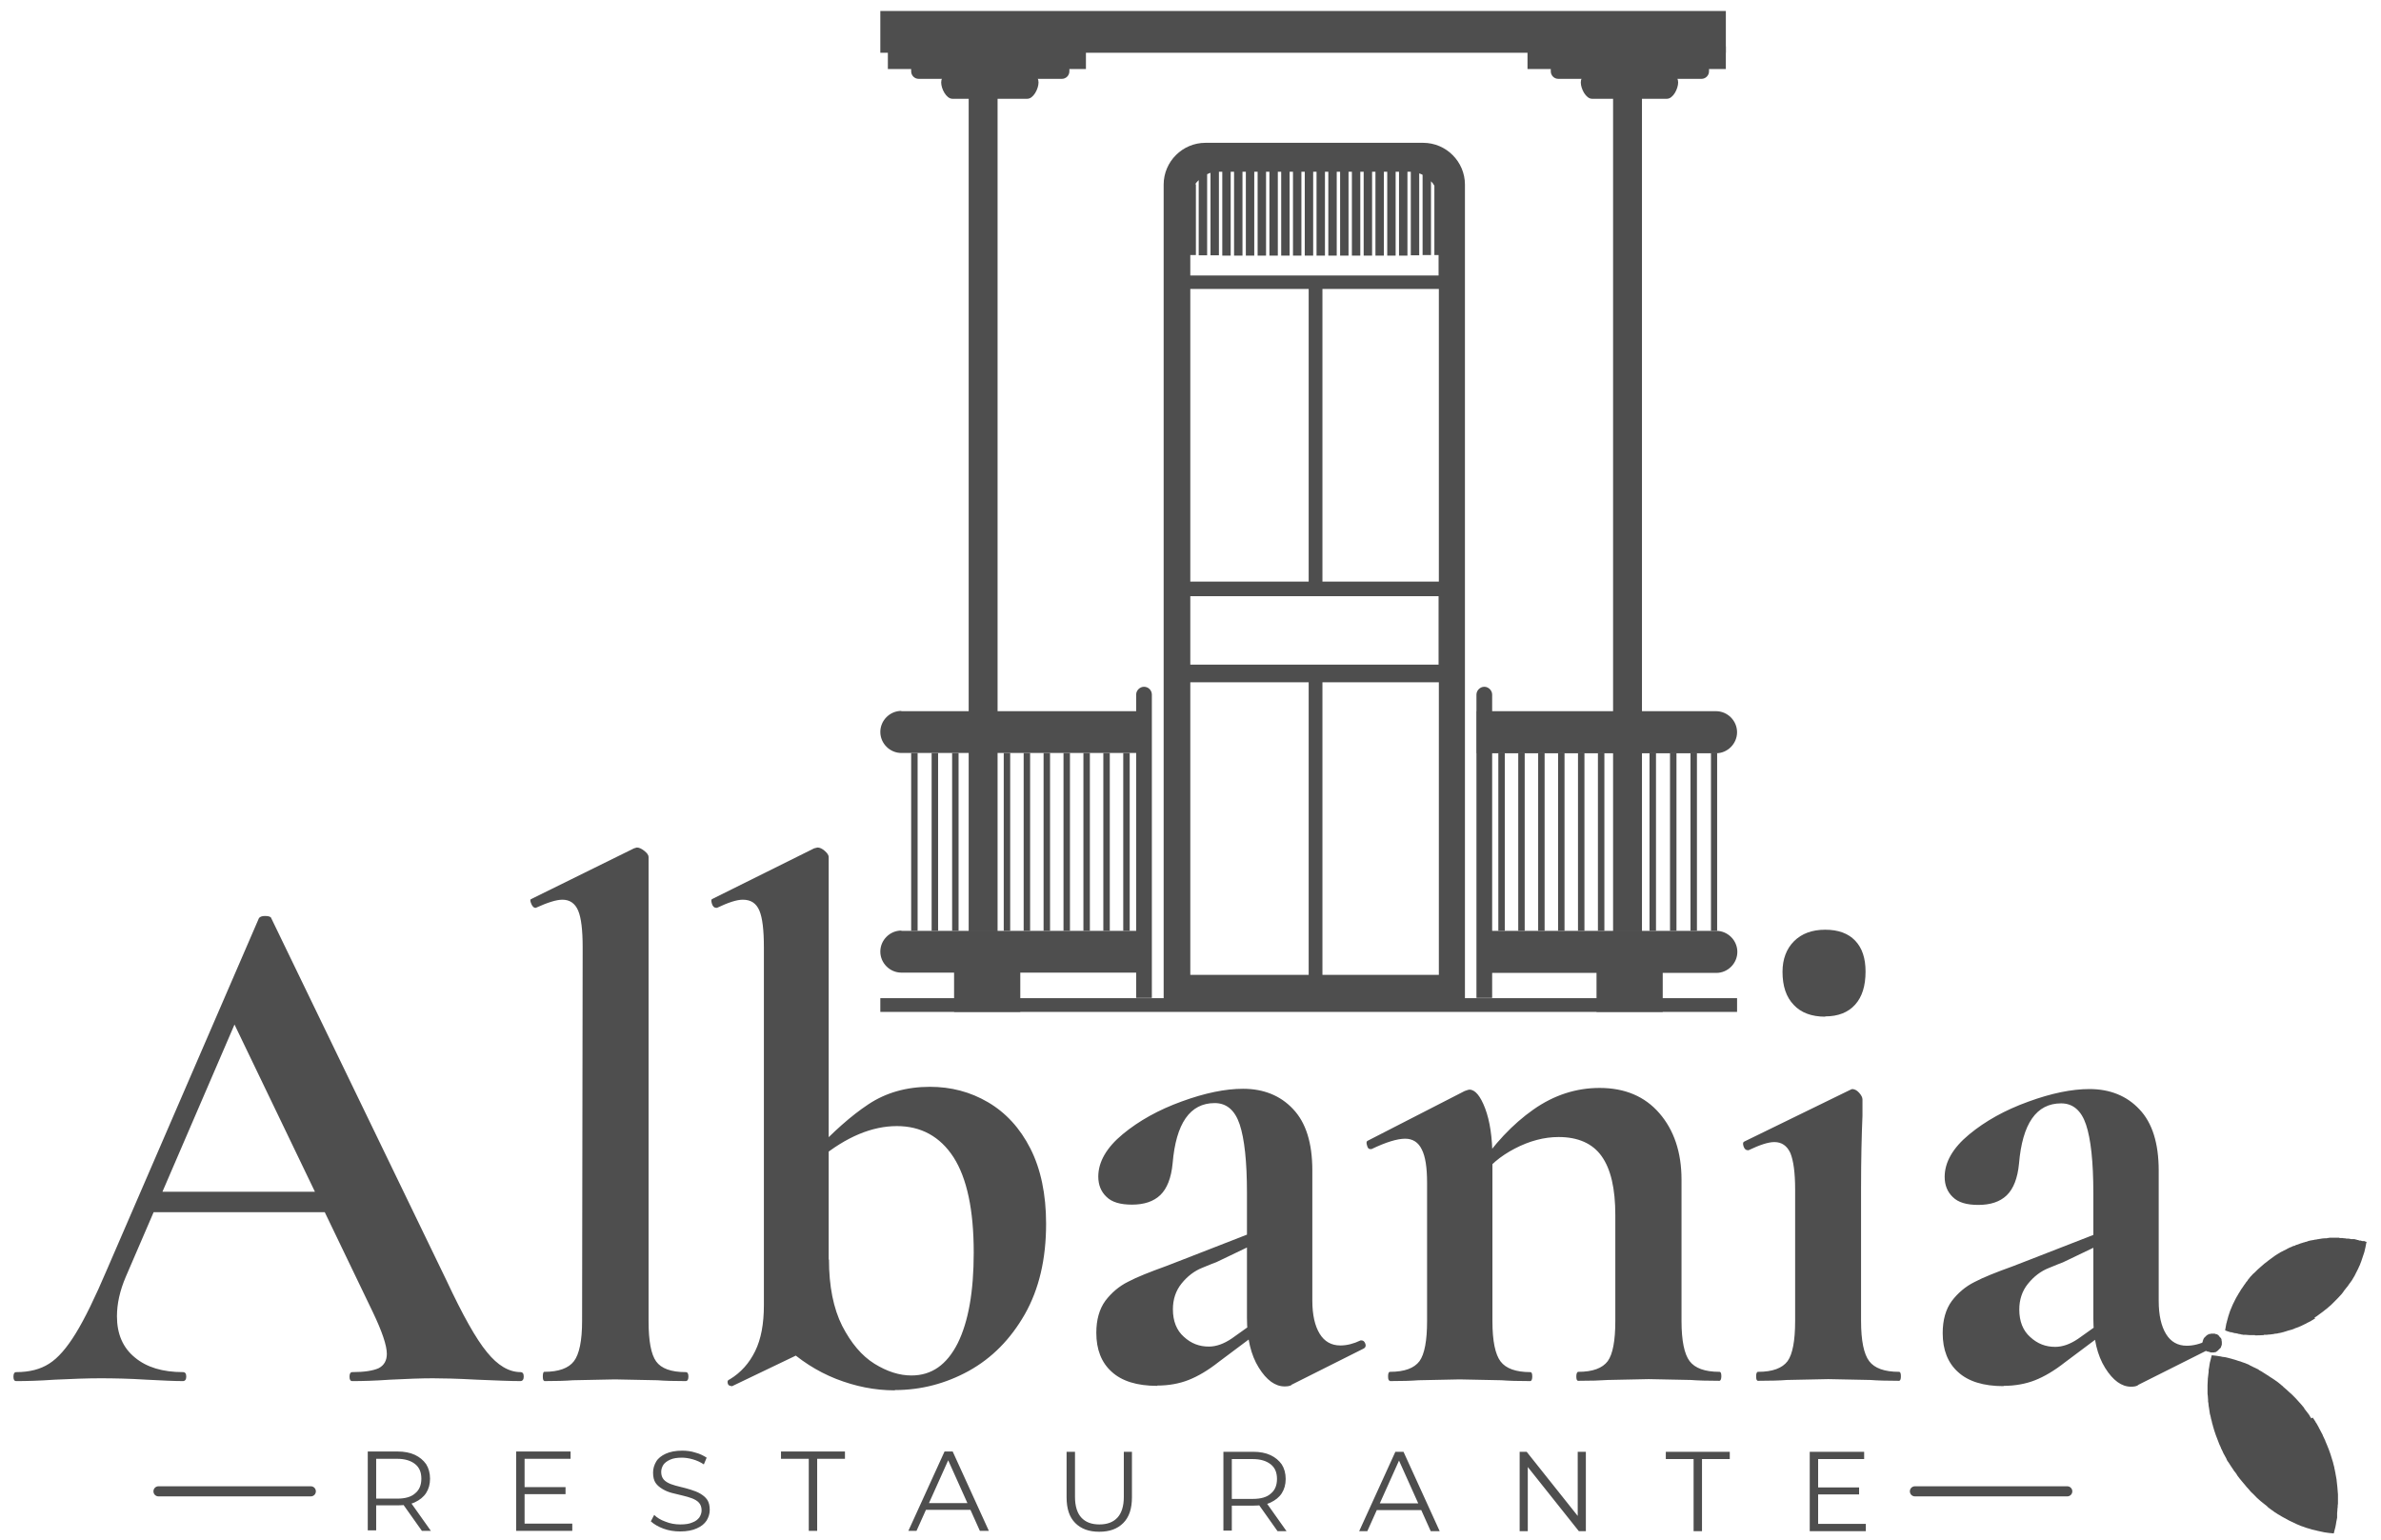 <svg width="167" height="108" viewBox="0 0 167 108" fill="none" xmlns="http://www.w3.org/2000/svg">
<g clip-path="url(#clip0_145_122)">
<path d="M25.794 107.376V101.808H27.88C28.352 101.808 28.766 101.887 29.1 102.044C29.435 102.202 29.69 102.418 29.887 102.693C30.064 102.969 30.163 103.323 30.163 103.717C30.163 104.11 30.064 104.445 29.887 104.72C29.71 104.996 29.435 105.212 29.1 105.369C28.766 105.527 28.352 105.586 27.88 105.586H26.129L26.385 105.31V107.337H25.794V107.376ZM29.592 107.376L28.156 105.35H28.785L30.222 107.376H29.572H29.592ZM26.385 105.389L26.129 105.114H27.86C28.411 105.114 28.844 104.996 29.12 104.74C29.415 104.504 29.553 104.15 29.553 103.717C29.553 103.264 29.415 102.93 29.12 102.693C28.825 102.457 28.411 102.32 27.86 102.32H26.129L26.385 102.044V105.389ZM36.735 104.307H39.666V104.799H36.735V104.307ZM36.794 106.865H40.139V107.376H36.203V101.808H40.02V102.32H36.794V106.865ZM47.714 107.416C47.301 107.416 46.907 107.357 46.533 107.219C46.16 107.081 45.864 106.904 45.648 106.707L45.884 106.255C46.081 106.452 46.337 106.609 46.671 106.727C47.006 106.865 47.36 106.924 47.714 106.924C48.068 106.924 48.344 106.885 48.56 106.786C48.777 106.708 48.934 106.589 49.052 106.432C49.15 106.275 49.209 106.117 49.209 105.94C49.209 105.724 49.15 105.547 49.032 105.409C48.914 105.271 48.737 105.173 48.54 105.094C48.344 105.015 48.108 104.956 47.871 104.897C47.635 104.838 47.38 104.779 47.143 104.72C46.907 104.661 46.671 104.563 46.474 104.445C46.278 104.327 46.101 104.189 45.983 104.012C45.864 103.835 45.805 103.599 45.805 103.284C45.805 103.008 45.884 102.753 46.022 102.516C46.16 102.28 46.396 102.103 46.691 101.965C46.986 101.828 47.38 101.749 47.852 101.749C48.167 101.749 48.481 101.788 48.777 101.887C49.091 101.965 49.347 102.103 49.564 102.241L49.367 102.713C49.131 102.556 48.875 102.438 48.599 102.359C48.324 102.28 48.068 102.241 47.832 102.241C47.498 102.241 47.222 102.28 47.006 102.379C46.789 102.477 46.632 102.595 46.533 102.733C46.435 102.89 46.376 103.048 46.376 103.244C46.376 103.461 46.435 103.638 46.553 103.776C46.671 103.913 46.848 104.012 47.045 104.091C47.242 104.169 47.478 104.228 47.714 104.287C47.95 104.346 48.206 104.405 48.442 104.484C48.678 104.563 48.914 104.641 49.111 104.76C49.308 104.878 49.485 105.015 49.603 105.192C49.721 105.369 49.78 105.606 49.78 105.901C49.78 106.176 49.701 106.412 49.564 106.648C49.406 106.885 49.19 107.062 48.875 107.199C48.58 107.337 48.186 107.416 47.694 107.416H47.714ZM56.726 107.376V102.32H54.778V101.808H59.264V102.32H57.316V107.376H56.726ZM63.711 107.376L66.249 101.808H66.82L69.358 107.376H68.728L66.387 102.162H66.623L64.282 107.376H63.672H63.711ZM64.715 105.901L64.892 105.429H68.119L68.296 105.901H64.715ZM77.091 107.436C76.383 107.436 75.832 107.239 75.418 106.826C75.005 106.412 74.809 105.822 74.809 105.015V101.828H75.399V104.996C75.399 105.645 75.556 106.137 75.851 106.452C76.147 106.767 76.56 106.924 77.111 106.924C77.662 106.924 78.075 106.767 78.37 106.452C78.665 106.137 78.823 105.645 78.823 104.996V101.828H79.393V105.015C79.393 105.822 79.196 106.412 78.783 106.826C78.37 107.239 77.819 107.436 77.111 107.436H77.091ZM85.808 107.396V101.828H87.893C88.366 101.828 88.779 101.906 89.113 102.064C89.448 102.221 89.704 102.438 89.9 102.713C90.078 102.989 90.176 103.343 90.176 103.736C90.176 104.13 90.078 104.464 89.9 104.74C89.723 105.015 89.448 105.232 89.113 105.389C88.779 105.547 88.366 105.606 87.893 105.606H86.142L86.398 105.33V107.357H85.808V107.396ZM89.605 107.396L88.169 105.369H88.799L90.235 107.396H89.586H89.605ZM86.398 105.409L86.142 105.133H87.874C88.425 105.133 88.858 105.015 89.133 104.76C89.428 104.523 89.566 104.169 89.566 103.736C89.566 103.284 89.428 102.949 89.133 102.713C88.838 102.477 88.425 102.339 87.874 102.339H86.142L86.398 102.064V105.409ZM95.331 107.396L97.869 101.828H98.44L100.978 107.396H100.349L98.007 102.182H98.243L95.902 107.396H95.292H95.331ZM96.335 105.92L96.512 105.448H99.739L99.916 105.92H96.335ZM106.586 107.396V101.828H107.078L110.915 106.648H110.659V101.828H111.23V107.396H110.738L106.901 102.575H107.157V107.396H106.566H106.586ZM118.786 107.396V102.339H116.838V101.828H121.324V102.339H119.376V107.396H118.786ZM127.463 104.327H130.395V104.819H127.463V104.327ZM127.522 106.885H130.867V107.396H126.932V101.828H130.749V102.339H127.522V106.885Z" fill="#4E4E4E"/>
<path fill-rule="evenodd" clip-rule="evenodd" d="M134.31 104.248H144.995C145.191 104.248 145.349 104.405 145.349 104.602C145.349 104.799 145.191 104.956 144.995 104.956H134.31C134.113 104.956 133.956 104.799 133.956 104.602C133.956 104.405 134.113 104.248 134.31 104.248Z" fill="#4E4E4E"/>
<path fill-rule="evenodd" clip-rule="evenodd" d="M11.116 104.248H21.8C21.997 104.248 22.154 104.405 22.154 104.602C22.154 104.799 21.997 104.956 21.8 104.956H11.116C10.919 104.956 10.762 104.799 10.762 104.602C10.762 104.405 10.919 104.248 11.116 104.248Z" fill="#4E4E4E"/>
<path d="M10.447 83.588H24.574L24.909 85.024H9.699L10.427 83.588H10.447ZM36.498 96.24C36.656 96.24 36.734 96.338 36.734 96.555C36.734 96.751 36.656 96.87 36.498 96.87C35.849 96.87 34.826 96.83 33.448 96.771C32.012 96.692 30.969 96.673 30.359 96.673C29.533 96.673 28.549 96.712 27.368 96.771C26.247 96.85 25.381 96.87 24.712 96.87C24.574 96.87 24.515 96.771 24.515 96.555C24.515 96.358 24.574 96.24 24.712 96.24C25.558 96.24 26.168 96.141 26.562 95.964C26.936 95.768 27.132 95.433 27.132 94.961C27.132 94.371 26.798 93.387 26.148 92.029L16.192 71.329L18.593 66.882L8.833 89.53C8.4 90.534 8.203 91.459 8.203 92.324C8.203 93.564 8.617 94.528 9.463 95.217C10.289 95.905 11.411 96.24 12.828 96.24C12.985 96.24 13.064 96.338 13.064 96.555C13.064 96.751 12.985 96.87 12.828 96.87C12.237 96.87 11.391 96.83 10.27 96.771C9.03 96.692 7.948 96.673 7.023 96.673C6.137 96.673 5.075 96.712 3.835 96.771C2.714 96.85 1.828 96.87 1.14 96.87C1.002 96.87 0.943 96.771 0.943 96.555C0.943 96.358 1.002 96.24 1.14 96.24C2.064 96.24 2.832 96.043 3.442 95.65C4.071 95.256 4.681 94.548 5.311 93.525C5.941 92.501 6.669 91.006 7.515 89.019L18.16 64.403C18.219 64.305 18.376 64.246 18.593 64.246C18.849 64.246 19.006 64.305 19.026 64.403L31.304 89.786C32.445 92.226 33.389 93.918 34.157 94.843C34.904 95.768 35.691 96.24 36.518 96.24H36.498ZM38.171 96.85C38.112 96.85 38.072 96.751 38.072 96.535C38.072 96.338 38.112 96.22 38.171 96.22C39.194 96.22 39.883 95.964 40.257 95.472C40.63 94.981 40.827 94.036 40.827 92.659L40.867 66.45C40.867 65.249 40.768 64.384 40.552 63.872C40.335 63.36 39.961 63.105 39.45 63.105C39.017 63.105 38.407 63.301 37.581 63.675H37.541C37.443 63.675 37.344 63.577 37.266 63.4C37.187 63.203 37.167 63.105 37.246 63.065L44.467 59.504L44.664 59.445C44.821 59.445 44.998 59.523 45.195 59.681C45.392 59.838 45.49 59.976 45.49 60.114V92.678C45.49 94.056 45.667 95 46.022 95.492C46.376 95.984 47.065 96.24 48.088 96.24C48.225 96.24 48.285 96.338 48.285 96.555C48.285 96.751 48.225 96.87 48.088 96.87C47.261 96.87 46.612 96.85 46.12 96.811L43.129 96.751L40.178 96.811C39.686 96.85 39.017 96.87 38.171 96.87V96.85ZM62.766 97.519C61.35 97.519 59.992 97.243 58.634 96.712C57.296 96.181 56.076 95.394 54.994 94.371L58.142 88.33C58.142 90.219 58.457 91.773 59.067 92.993C59.697 94.213 60.445 95.099 61.33 95.65C62.215 96.201 63.081 96.476 63.927 96.476C65.344 96.476 66.406 95.728 67.174 94.213C67.922 92.698 68.296 90.593 68.296 87.858C68.296 84.867 67.823 82.643 66.879 81.168C65.934 79.712 64.596 78.984 62.904 78.984C61.173 78.984 59.362 79.731 57.513 81.246L57.08 80.833C58.418 79.397 59.697 78.255 60.917 77.449C62.137 76.642 63.573 76.229 65.226 76.229C66.702 76.229 68.059 76.583 69.299 77.311C70.539 78.039 71.542 79.121 72.27 80.558C72.998 81.994 73.372 83.765 73.372 85.831C73.372 88.31 72.88 90.416 71.877 92.186C70.873 93.938 69.575 95.256 67.941 96.161C66.328 97.047 64.596 97.499 62.766 97.499V97.519ZM51.275 97.204C51.138 97.204 51.059 97.145 51.039 97.007C51 96.87 51.059 96.791 51.177 96.751C51.964 96.279 52.554 95.61 52.968 94.764C53.381 93.918 53.578 92.856 53.578 91.537V66.45C53.578 65.249 53.479 64.384 53.263 63.872C53.046 63.36 52.672 63.105 52.102 63.105C51.669 63.105 51.079 63.301 50.291 63.675H50.233C50.095 63.675 49.996 63.577 49.937 63.4C49.878 63.203 49.878 63.105 49.937 63.065L57.1 59.504L57.336 59.445C57.493 59.445 57.67 59.523 57.847 59.681C58.024 59.838 58.123 59.976 58.123 60.114V93.977L51.354 97.224H51.256L51.275 97.204ZM90.589 97.145C90.451 97.224 90.294 97.243 90.097 97.243C89.448 97.243 88.838 96.811 88.287 95.925C87.736 95.04 87.46 93.879 87.46 92.442V83.667C87.46 81.463 87.283 79.869 86.949 78.865C86.614 77.862 86.024 77.37 85.198 77.37C83.466 77.37 82.482 78.787 82.246 81.6C82.148 82.624 81.853 83.371 81.38 83.824C80.908 84.276 80.239 84.493 79.393 84.493C78.567 84.493 77.976 84.316 77.603 83.942C77.229 83.588 77.032 83.116 77.032 82.525C77.032 81.502 77.603 80.499 78.744 79.554C79.885 78.61 81.262 77.842 82.895 77.252C84.509 76.662 85.945 76.367 87.185 76.367C88.621 76.367 89.802 76.839 90.687 77.783C91.592 78.728 92.045 80.164 92.045 82.093V91.222C92.045 92.226 92.222 92.993 92.557 93.544C92.891 94.095 93.383 94.371 94.013 94.371C94.465 94.371 94.937 94.252 95.429 94.016H95.488C95.626 94.016 95.705 94.095 95.764 94.252C95.823 94.41 95.764 94.528 95.646 94.587L90.589 97.125V97.145ZM81.164 97.204C79.747 97.204 78.685 96.87 77.976 96.22C77.248 95.571 76.894 94.646 76.894 93.485C76.894 92.56 77.111 91.813 77.524 91.242C77.957 90.671 78.488 90.219 79.118 89.904C79.747 89.57 80.652 89.215 81.793 88.802L83.013 88.33L87.913 86.421L88.11 87.189L85.316 88.527C85.217 88.566 84.883 88.684 84.332 88.92C83.781 89.137 83.289 89.51 82.876 90.022C82.463 90.534 82.266 91.144 82.266 91.832C82.266 92.659 82.522 93.308 83.033 93.761C83.545 94.233 84.115 94.449 84.784 94.449C85.316 94.449 85.847 94.252 86.398 93.879L88.857 92.127L88.916 92.954L85.473 95.531C84.725 96.122 84.017 96.535 83.368 96.791C82.718 97.047 81.971 97.184 81.164 97.184V97.204ZM110.698 96.85C110.6 96.85 110.561 96.751 110.561 96.535C110.561 96.338 110.62 96.22 110.698 96.22C111.721 96.22 112.39 95.964 112.764 95.472C113.119 94.981 113.296 94.036 113.296 92.659V85.221C113.296 83.371 112.981 81.994 112.331 81.089C111.702 80.204 110.679 79.751 109.321 79.751C108.298 79.751 107.275 80.026 106.251 80.558C105.228 81.089 104.402 81.778 103.831 82.643L103.595 82.033C104.776 80.243 106.094 78.846 107.55 77.823C109.006 76.799 110.561 76.308 112.194 76.308C113.965 76.308 115.362 76.898 116.385 78.079C117.408 79.259 117.939 80.814 117.939 82.742V92.659C117.939 94.036 118.136 94.981 118.51 95.472C118.884 95.964 119.572 96.22 120.596 96.22C120.694 96.22 120.733 96.319 120.733 96.535C120.733 96.732 120.674 96.85 120.596 96.85C119.749 96.85 119.08 96.83 118.589 96.791L115.637 96.732L112.784 96.791C112.253 96.83 111.564 96.85 110.718 96.85H110.698ZM97.495 96.85C97.397 96.85 97.358 96.751 97.358 96.535C97.358 96.338 97.397 96.22 97.495 96.22C98.519 96.22 99.188 95.964 99.561 95.472C99.916 94.981 100.093 94.036 100.093 92.659V82.958C100.093 81.896 99.975 81.109 99.719 80.617C99.483 80.125 99.089 79.869 98.558 79.869C98.007 79.869 97.22 80.105 96.197 80.597H96.098C96 80.597 95.921 80.518 95.882 80.341C95.823 80.164 95.843 80.066 95.902 80.026L102.729 76.524C102.926 76.445 103.044 76.426 103.064 76.426C103.457 76.426 103.831 76.859 104.166 77.744C104.5 78.629 104.677 79.79 104.677 81.227V92.678C104.677 94.056 104.874 95 105.248 95.492C105.622 95.984 106.31 96.24 107.334 96.24C107.432 96.24 107.471 96.338 107.471 96.555C107.471 96.751 107.412 96.87 107.334 96.87C106.488 96.87 105.819 96.85 105.327 96.811L102.375 96.751L99.483 96.811C98.991 96.85 98.322 96.87 97.476 96.87L97.495 96.85ZM123.311 96.85C123.213 96.85 123.173 96.751 123.173 96.535C123.173 96.338 123.213 96.22 123.311 96.22C124.334 96.22 125.003 95.964 125.377 95.472C125.731 94.981 125.908 94.036 125.908 92.659V83.411C125.908 82.25 125.79 81.404 125.574 80.873C125.338 80.361 124.964 80.105 124.452 80.105C124.019 80.105 123.429 80.302 122.642 80.676H122.583C122.445 80.676 122.347 80.577 122.288 80.4C122.229 80.204 122.248 80.105 122.347 80.066L129.765 76.445L129.903 76.386C130.06 76.386 130.237 76.465 130.394 76.642C130.552 76.819 130.631 76.977 130.631 77.114V78.255C130.572 79.633 130.532 81.325 130.532 83.312V92.659C130.532 94.036 130.729 94.981 131.103 95.472C131.477 95.964 132.165 96.22 133.189 96.22C133.287 96.22 133.326 96.319 133.326 96.535C133.326 96.732 133.287 96.85 133.189 96.85C132.342 96.85 131.673 96.83 131.182 96.791L128.23 96.732L125.338 96.791C124.846 96.83 124.177 96.85 123.331 96.85H123.311ZM128.014 71.31C127.069 71.31 126.321 71.034 125.81 70.483C125.279 69.932 125.023 69.165 125.023 68.162C125.023 67.276 125.298 66.548 125.83 66.017C126.361 65.486 127.089 65.21 128.014 65.21C128.938 65.21 129.627 65.466 130.119 65.977C130.611 66.489 130.847 67.217 130.847 68.142C130.847 69.145 130.611 69.913 130.119 70.464C129.627 71.015 128.919 71.29 128.014 71.29V71.31ZM149.953 97.165C149.815 97.243 149.658 97.263 149.461 97.263C148.812 97.263 148.202 96.83 147.651 95.945C147.1 95.059 146.824 93.898 146.824 92.462V83.686C146.824 81.483 146.647 79.889 146.313 78.885C145.978 77.882 145.388 77.39 144.562 77.39C142.83 77.39 141.846 78.806 141.61 81.62C141.512 82.643 141.217 83.391 140.744 83.844C140.272 84.296 139.603 84.513 138.757 84.513C137.931 84.513 137.34 84.336 136.966 83.962C136.593 83.608 136.396 83.135 136.396 82.545C136.396 81.522 136.966 80.518 138.108 79.574C139.249 78.629 140.626 77.862 142.259 77.272C143.873 76.681 145.309 76.386 146.549 76.386C147.985 76.386 149.166 76.859 150.051 77.803C150.956 78.748 151.409 80.184 151.409 82.112V91.242C151.409 92.246 151.586 93.013 151.921 93.564C152.255 94.115 152.747 94.39 153.377 94.39C153.829 94.39 154.301 94.272 154.793 94.036H154.852C154.99 94.036 155.069 94.115 155.128 94.272C155.187 94.43 155.128 94.548 155.01 94.607L149.953 97.145V97.165ZM140.528 97.224C139.111 97.224 138.049 96.889 137.34 96.24C136.612 95.591 136.258 94.666 136.258 93.505C136.258 92.58 136.474 91.832 136.888 91.262C137.321 90.691 137.852 90.239 138.482 89.924C139.111 89.589 140.016 89.235 141.157 88.822L142.377 88.35L147.277 86.441L147.474 87.208L144.68 88.546C144.581 88.586 144.247 88.704 143.696 88.94C143.145 89.156 142.653 89.53 142.24 90.042C141.826 90.553 141.63 91.163 141.63 91.852C141.63 92.678 141.886 93.328 142.397 93.78C142.909 94.252 143.479 94.469 144.148 94.469C144.68 94.469 145.211 94.272 145.762 93.898L148.221 92.147L148.28 92.974L144.837 95.551C144.089 96.141 143.381 96.555 142.732 96.811C142.082 97.066 141.335 97.204 140.528 97.204V97.224Z" fill="#4E4E4E"/>
<path fill-rule="evenodd" clip-rule="evenodd" d="M67.942 3.091H69.969V65.328H67.942V3.091Z" fill="#4E4E4E"/>
<path fill-rule="evenodd" clip-rule="evenodd" d="M84.588 10.017H99.817C101.431 10.017 102.749 11.336 102.749 12.949V69.991C102.749 70.247 102.533 70.463 102.277 70.463H82.089C81.833 70.463 81.617 70.247 81.617 69.991V12.949C81.617 11.336 82.935 10.017 84.549 10.017H84.588ZM83.879 12.91V17.888H83.486V19.324H100.9V17.888H100.605V13.028C100.545 12.91 100.467 12.811 100.368 12.713V17.888H99.778V12.261C99.699 12.221 99.621 12.182 99.542 12.162V17.908H98.952V12.044C98.912 12.044 98.853 12.044 98.814 12.044H98.716V17.927H98.125V12.044H97.889V17.927H97.299V12.044H97.063V17.927H96.472V12.044H96.236V17.927H95.646V12.044H95.41V17.927H94.82V12.044H94.584V17.927H93.993V12.044H93.757V17.927H93.167V12.044H92.931V17.927H92.34V12.044H92.104V17.927H91.514V12.044H91.278V17.927H90.688V12.044H90.451V17.927H89.861V12.044H89.625V17.927H89.035V12.044H88.799V17.927H88.208V12.044H87.972V17.927H87.382V12.044H87.146V17.927H86.555V12.044H86.319V17.927H85.729V12.044H85.532H85.493V17.908H84.903V12.123C84.824 12.142 84.745 12.182 84.667 12.221V17.908H84.076V12.634C83.978 12.733 83.899 12.811 83.82 12.93L83.879 12.91ZM83.486 41.815H100.9V46.616H83.486V41.815ZM92.754 47.855H100.919V68.378H92.754V47.855ZM83.486 47.855H91.789V68.378H83.486V47.855ZM92.754 40.791H100.919V20.269H92.754V40.791ZM83.486 40.791H91.789V20.269H83.486V40.791Z" fill="#4E4E4E"/>
<path fill-rule="evenodd" clip-rule="evenodd" d="M113.139 3.091H115.165V65.328H113.139V3.091Z" fill="#4E4E4E"/>
<path fill-rule="evenodd" clip-rule="evenodd" d="M62.274 3.249H76.166V4.842H62.274V3.249Z" fill="#4E4E4E"/>
<path fill-rule="evenodd" clip-rule="evenodd" d="M64.439 3.918H74.474C74.769 3.918 75.005 4.154 75.005 4.449V5C75.005 5.295 74.769 5.531 74.474 5.531H64.439C64.144 5.531 63.908 5.295 63.908 5V4.449C63.908 4.154 64.144 3.918 64.439 3.918Z" fill="#4E4E4E"/>
<path fill-rule="evenodd" clip-rule="evenodd" d="M66.8 5H72.054C72.487 5 72.841 5.354 72.841 5.787C72.841 6.22 72.487 6.928 72.054 6.928H66.8C66.367 6.928 66.013 6.22 66.013 5.787C66.013 5.354 66.367 5 66.8 5Z" fill="#4E4E4E"/>
<path fill-rule="evenodd" clip-rule="evenodd" d="M107.137 3.249H121.048V4.842H107.137V3.249Z" fill="#4E4E4E"/>
<path fill-rule="evenodd" clip-rule="evenodd" d="M109.301 3.918H119.336C119.631 3.918 119.868 4.154 119.868 4.449V5C119.868 5.295 119.631 5.531 119.336 5.531H109.301C109.006 5.531 108.77 5.295 108.77 5V4.449C108.77 4.154 109.006 3.918 109.301 3.918Z" fill="#4E4E4E"/>
<path fill-rule="evenodd" clip-rule="evenodd" d="M111.663 5H116.916C117.349 5 117.703 5.354 117.703 5.787C117.703 6.22 117.349 6.928 116.916 6.928H111.663C111.23 6.928 110.875 6.22 110.875 5.787C110.875 5.354 111.23 5 111.663 5Z" fill="#4E4E4E"/>
<path fill-rule="evenodd" clip-rule="evenodd" d="M103.576 49.882H120.36C121.166 49.882 121.835 50.551 121.835 51.358C121.835 52.165 121.166 52.834 120.36 52.834H103.576V49.902V49.882Z" fill="#4E4E4E"/>
<path fill-rule="evenodd" clip-rule="evenodd" d="M63.219 49.882H80.574V52.814H63.219C62.413 52.814 61.744 52.145 61.744 51.338C61.744 50.531 62.413 49.862 63.219 49.862V49.882Z" fill="#4E4E4E"/>
<path fill-rule="evenodd" clip-rule="evenodd" d="M103.693 65.289H120.379C121.186 65.289 121.855 65.958 121.855 66.764C121.855 67.571 121.186 68.24 120.379 68.24H103.693V65.308V65.289Z" fill="#4E4E4E"/>
<path fill-rule="evenodd" clip-rule="evenodd" d="M63.219 65.288H80.535V68.22H63.219C62.413 68.22 61.744 67.551 61.744 66.745C61.744 65.938 62.413 65.269 63.219 65.269V65.288Z" fill="#4E4E4E"/>
<path fill-rule="evenodd" clip-rule="evenodd" d="M66.918 68.024H71.562V70.975H66.918V68.024Z" fill="#4E4E4E"/>
<path fill-rule="evenodd" clip-rule="evenodd" d="M111.978 68.024H116.621V70.975H111.978V68.024Z" fill="#4E4E4E"/>
<path fill-rule="evenodd" clip-rule="evenodd" d="M61.744 70.011H121.836V70.975H61.744V70.011Z" fill="#4E4E4E"/>
<path fill-rule="evenodd" clip-rule="evenodd" d="M80.239 48.17C80.554 48.17 80.79 48.426 80.79 48.721V69.991H79.689V48.721C79.689 48.426 79.944 48.17 80.239 48.17Z" fill="#4E4E4E"/>
<path fill-rule="evenodd" clip-rule="evenodd" d="M104.107 48.17C104.402 48.17 104.658 48.426 104.658 48.721V69.991H103.556V48.721C103.556 48.426 103.812 48.17 104.107 48.17Z" fill="#4E4E4E"/>
<path fill-rule="evenodd" clip-rule="evenodd" d="M70.401 52.814H70.853V65.289H70.401V52.814Z" fill="#4E4E4E"/>
<path fill-rule="evenodd" clip-rule="evenodd" d="M71.798 52.814H72.25V65.289H71.798V52.814Z" fill="#4E4E4E"/>
<path fill-rule="evenodd" clip-rule="evenodd" d="M73.195 52.814H73.648V65.289H73.195V52.814Z" fill="#4E4E4E"/>
<path fill-rule="evenodd" clip-rule="evenodd" d="M74.592 52.814H75.045V65.289H74.592V52.814Z" fill="#4E4E4E"/>
<path fill-rule="evenodd" clip-rule="evenodd" d="M75.989 52.814H76.442V65.289H75.989V52.814Z" fill="#4E4E4E"/>
<path fill-rule="evenodd" clip-rule="evenodd" d="M77.386 52.814H77.839V65.289H77.386V52.814Z" fill="#4E4E4E"/>
<path fill-rule="evenodd" clip-rule="evenodd" d="M78.783 52.814H79.236V65.289H78.783V52.814Z" fill="#4E4E4E"/>
<path fill-rule="evenodd" clip-rule="evenodd" d="M66.781 52.814H67.233V65.289H66.781V52.814Z" fill="#4E4E4E"/>
<path fill-rule="evenodd" clip-rule="evenodd" d="M65.344 52.814H65.797V65.289H65.344V52.814Z" fill="#4E4E4E"/>
<path fill-rule="evenodd" clip-rule="evenodd" d="M63.908 52.814H64.36V65.289H63.908V52.814Z" fill="#4E4E4E"/>
<path fill-rule="evenodd" clip-rule="evenodd" d="M112.529 52.814H112.076V65.289H112.529V52.814Z" fill="#4E4E4E"/>
<path fill-rule="evenodd" clip-rule="evenodd" d="M111.131 52.814H110.679V65.289H111.131V52.814Z" fill="#4E4E4E"/>
<path fill-rule="evenodd" clip-rule="evenodd" d="M109.734 52.814H109.282V65.289H109.734V52.814Z" fill="#4E4E4E"/>
<path fill-rule="evenodd" clip-rule="evenodd" d="M108.337 52.814H107.885V65.289H108.337V52.814Z" fill="#4E4E4E"/>
<path fill-rule="evenodd" clip-rule="evenodd" d="M106.94 52.814H106.488V65.289H106.94V52.814Z" fill="#4E4E4E"/>
<path fill-rule="evenodd" clip-rule="evenodd" d="M105.543 52.814H105.091V65.289H105.543V52.814Z" fill="#4E4E4E"/>
<path fill-rule="evenodd" clip-rule="evenodd" d="M120.438 52.814H120.005V65.289H120.438V52.814Z" fill="#4E4E4E"/>
<path fill-rule="evenodd" clip-rule="evenodd" d="M116.149 52.814H115.696V65.289H116.149V52.814Z" fill="#4E4E4E"/>
<path fill-rule="evenodd" clip-rule="evenodd" d="M117.585 52.814H117.133V65.289H117.585V52.814Z" fill="#4E4E4E"/>
<path fill-rule="evenodd" clip-rule="evenodd" d="M119.021 52.814H118.569V65.289H119.021V52.814Z" fill="#4E4E4E"/>
<path fill-rule="evenodd" clip-rule="evenodd" d="M61.744 0.77H121.049V3.701H61.744V0.77Z" fill="#4E4E4E"/>
<path fill-rule="evenodd" clip-rule="evenodd" d="M162.388 92.462C162.388 92.462 162.369 92.462 162.369 92.482L162.329 92.501C162.29 92.521 162.251 92.561 162.211 92.58C162.192 92.58 162.192 92.6 162.172 92.6C162.152 92.6 162.152 92.62 162.133 92.62L162.113 92.639C162.113 92.639 162.093 92.639 162.093 92.659H162.074L162.054 92.678H162.034C162.034 92.678 162.015 92.678 162.015 92.698H161.995L161.975 92.718H161.956C161.956 92.718 161.936 92.718 161.936 92.738H161.916C161.916 92.738 161.897 92.738 161.897 92.757H161.877L161.857 92.777H161.837C161.837 92.777 161.818 92.777 161.818 92.797H161.798C161.778 92.797 161.778 92.816 161.778 92.816C161.759 92.816 161.759 92.836 161.739 92.836C161.719 92.836 161.719 92.856 161.7 92.856C161.641 92.875 161.582 92.915 161.542 92.934C161.523 92.934 161.523 92.954 161.503 92.954H161.483C161.464 92.954 161.464 92.954 161.464 92.974C161.444 92.974 161.444 92.993 161.424 92.993H161.405C161.405 92.993 161.385 92.993 161.385 93.013H161.365C161.346 93.013 161.346 93.033 161.326 93.033H161.306L161.287 93.052H161.267V93.072H161.247H161.228L161.188 93.092H161.168L161.149 93.111H161.129C161.109 93.111 161.109 93.131 161.09 93.131H161.07L161.031 93.151H161.011C160.991 93.151 160.991 93.151 160.972 93.17C160.952 93.17 160.932 93.19 160.932 93.19C160.873 93.21 160.814 93.23 160.775 93.249C160.755 93.249 160.736 93.269 160.716 93.269H160.696C160.677 93.269 160.677 93.269 160.657 93.288H160.618L160.578 93.308H160.559C160.539 93.308 160.539 93.308 160.519 93.328H160.48C160.46 93.328 160.46 93.328 160.44 93.347H160.401V93.367H160.381H160.362C160.342 93.367 160.322 93.367 160.322 93.387H160.303C160.283 93.387 160.263 93.387 160.263 93.407H160.244C160.224 93.407 160.204 93.407 160.185 93.426C160.126 93.446 160.067 93.446 160.027 93.466C160.008 93.466 159.968 93.485 159.949 93.485H159.929C159.909 93.485 159.889 93.505 159.85 93.505H159.791V93.525C159.771 93.525 159.752 93.525 159.752 93.525H159.693V93.544C159.673 93.544 159.653 93.544 159.634 93.544H159.575C159.555 93.544 159.535 93.544 159.516 93.564H159.476C159.437 93.564 159.417 93.584 159.378 93.584H159.358C159.299 93.584 159.26 93.603 159.201 93.603H159.142C159.083 93.603 159.043 93.623 158.984 93.623H158.788V93.643C158.571 93.662 158.355 93.662 158.158 93.662V93.643H157.981C157.942 93.643 157.902 93.643 157.863 93.643H157.764C157.686 93.643 157.587 93.623 157.509 93.623H157.469C157.45 93.623 157.43 93.623 157.391 93.623H157.332C157.312 93.623 157.312 93.623 157.292 93.623V93.603H157.233C157.214 93.603 157.194 93.603 157.194 93.603V93.584H157.135C157.115 93.584 157.095 93.584 157.076 93.564H157.036C157.017 93.564 156.997 93.564 156.977 93.544H156.958C156.879 93.525 156.82 93.505 156.741 93.505H156.722C156.702 93.505 156.702 93.505 156.682 93.485H156.663C156.643 93.485 156.643 93.485 156.623 93.485V93.466H156.584C156.564 93.466 156.564 93.466 156.544 93.446H156.525C156.505 93.446 156.505 93.446 156.485 93.446H156.446H156.426V93.426H156.387H156.367V93.407H156.328C156.308 93.407 156.308 93.407 156.289 93.387H156.269C156.249 93.387 156.249 93.387 156.23 93.367H156.21C156.19 93.367 156.19 93.367 156.171 93.347H156.151C156.131 93.347 156.112 93.328 156.112 93.328C156.092 93.328 156.092 93.328 156.072 93.308V93.288C156.072 93.249 156.072 93.23 156.092 93.19V93.17C156.112 93.052 156.131 92.934 156.151 92.836C156.151 92.816 156.171 92.797 156.171 92.777C156.171 92.757 156.19 92.738 156.19 92.698C156.249 92.442 156.328 92.206 156.407 91.97C156.426 91.931 156.426 91.911 156.446 91.872C156.466 91.832 156.485 91.793 156.505 91.734C156.545 91.655 156.564 91.577 156.604 91.498C156.604 91.478 156.623 91.478 156.623 91.459C156.643 91.439 156.643 91.4 156.663 91.38C156.663 91.36 156.682 91.36 156.682 91.341C156.722 91.262 156.761 91.183 156.8 91.104C156.859 91.006 156.899 90.908 156.958 90.829C156.997 90.75 157.036 90.691 157.076 90.632C157.115 90.573 157.154 90.514 157.194 90.435C157.214 90.396 157.253 90.357 157.292 90.298C157.332 90.239 157.371 90.18 157.41 90.121C157.45 90.062 157.509 90.002 157.548 89.924L157.568 89.904C157.607 89.865 157.646 89.825 157.666 89.766C157.725 89.707 157.764 89.648 157.823 89.57L157.843 89.55L157.863 89.53C157.863 89.53 157.863 89.511 157.882 89.511C157.961 89.412 158.04 89.334 158.138 89.255L158.158 89.235L158.178 89.216L158.197 89.196C158.296 89.097 158.394 88.999 158.512 88.901C158.611 88.822 158.709 88.724 158.807 88.645C158.827 88.625 158.847 88.606 158.886 88.586C158.906 88.566 158.925 88.546 158.965 88.527C159.004 88.487 159.043 88.468 159.083 88.428C159.201 88.33 159.339 88.251 159.457 88.153C159.496 88.114 159.555 88.094 159.594 88.055C159.634 88.035 159.673 88.015 159.712 87.976C159.752 87.956 159.811 87.917 159.85 87.897C159.87 87.897 159.87 87.877 159.89 87.877L159.909 87.858L159.929 87.838H159.949C159.949 87.838 159.968 87.838 159.968 87.818H159.988C159.988 87.818 160.008 87.818 160.008 87.799H160.027L160.047 87.779H160.067C160.067 87.779 160.086 87.779 160.086 87.759H160.106C160.106 87.759 160.126 87.759 160.126 87.74H160.145L160.165 87.72H160.185C160.185 87.72 160.204 87.72 160.204 87.7H160.224L160.244 87.681H160.263C160.263 87.681 160.283 87.681 160.283 87.661H160.303C160.303 87.661 160.322 87.661 160.322 87.641H160.342L160.362 87.622H160.381L160.401 87.602C160.421 87.602 160.421 87.582 160.44 87.582C160.46 87.582 160.46 87.563 160.48 87.563C160.499 87.543 160.539 87.543 160.559 87.523C160.578 87.523 160.578 87.504 160.598 87.504C160.618 87.504 160.618 87.484 160.637 87.484H160.657L160.696 87.464C160.716 87.464 160.716 87.445 160.736 87.445H160.755C160.755 87.445 160.775 87.445 160.775 87.425H160.795V87.405H160.814H160.834C160.854 87.405 160.854 87.405 160.854 87.386H160.873H160.893H160.913C160.932 87.386 160.932 87.386 160.952 87.366H160.972C160.972 87.366 160.991 87.366 160.991 87.346C161.011 87.346 161.011 87.326 161.031 87.326H161.05C161.07 87.326 161.07 87.307 161.09 87.307H161.109C161.208 87.267 161.287 87.248 161.365 87.209H161.385C161.405 87.209 161.424 87.189 161.424 87.189H161.444C161.464 87.189 161.464 87.189 161.483 87.169H161.503C161.523 87.169 161.542 87.169 161.542 87.149H161.582C161.601 87.149 161.601 87.149 161.621 87.13H161.66V87.11C161.68 87.11 161.68 87.11 161.7 87.11H161.719C161.739 87.11 161.759 87.11 161.759 87.09H161.778C161.798 87.09 161.818 87.09 161.818 87.071H161.837C161.857 87.071 161.877 87.071 161.877 87.051C161.897 87.051 161.936 87.031 161.956 87.031C162.015 87.012 162.074 87.012 162.133 86.992H162.172C162.192 86.992 162.211 86.992 162.231 86.972H162.27C162.29 86.972 162.31 86.972 162.329 86.953H162.388C162.408 86.953 162.428 86.953 162.447 86.933H162.506C162.526 86.933 162.546 86.933 162.566 86.913H162.605C162.625 86.913 162.664 86.913 162.703 86.894H162.723C162.841 86.874 162.939 86.854 163.057 86.854H163.215V86.835C163.274 86.835 163.333 86.835 163.392 86.815H163.569C163.628 86.815 163.707 86.815 163.766 86.815H163.923C163.982 86.815 164.022 86.815 164.081 86.815V86.835H164.238C164.297 86.835 164.336 86.835 164.395 86.854H164.435C164.474 86.854 164.513 86.854 164.573 86.874H164.592C164.612 86.874 164.651 86.874 164.671 86.874H164.71C164.73 86.874 164.75 86.874 164.769 86.874V86.894H164.828C164.848 86.894 164.868 86.894 164.868 86.894V86.913H164.927C164.946 86.913 164.966 86.913 164.986 86.913H165.025C165.045 86.913 165.064 86.913 165.084 86.913H165.123C165.143 86.913 165.182 86.913 165.202 86.933C165.242 86.933 165.301 86.953 165.34 86.972H165.36C165.379 86.972 165.399 86.972 165.419 86.992H165.438C165.458 86.992 165.478 86.992 165.478 87.012H165.497H165.537H165.576H165.596V87.031H165.635C165.655 87.031 165.655 87.031 165.674 87.051H165.694H165.733H165.753H165.773H165.792H165.812H165.832C165.851 87.051 165.871 87.071 165.871 87.071C165.891 87.071 165.911 87.09 165.93 87.09C165.95 87.09 165.97 87.11 165.989 87.11C165.989 87.13 165.989 87.149 165.97 87.169C165.93 87.386 165.891 87.602 165.832 87.818C165.812 87.877 165.792 87.936 165.773 87.996C165.773 88.015 165.753 88.035 165.753 88.055C165.753 88.074 165.733 88.094 165.733 88.114C165.733 88.133 165.714 88.153 165.714 88.173C165.674 88.271 165.655 88.369 165.615 88.468C165.576 88.546 165.556 88.645 165.517 88.724C165.517 88.743 165.517 88.743 165.497 88.763C165.438 88.92 165.36 89.058 165.281 89.216C165.281 89.235 165.261 89.235 165.261 89.255C165.222 89.334 165.182 89.412 165.143 89.491C165.123 89.53 165.104 89.55 165.084 89.589C165.005 89.727 164.927 89.865 164.828 89.983C164.789 90.022 164.769 90.062 164.73 90.121C164.71 90.14 164.691 90.18 164.671 90.199C164.651 90.239 164.632 90.258 164.592 90.298C164.553 90.357 164.494 90.416 164.454 90.475C164.415 90.514 164.376 90.573 164.356 90.612C164.317 90.671 164.258 90.731 164.218 90.79L164.199 90.809L164.179 90.829C164.061 90.967 163.923 91.104 163.805 91.222L163.785 91.242L163.766 91.262C163.707 91.321 163.667 91.36 163.608 91.419C163.569 91.459 163.53 91.498 163.49 91.537C163.451 91.577 163.412 91.596 163.372 91.636C163.313 91.675 163.274 91.734 163.215 91.773C163.195 91.793 163.175 91.813 163.136 91.832C163.077 91.891 162.998 91.931 162.939 91.99C162.821 92.088 162.684 92.167 162.566 92.265C162.546 92.285 162.506 92.305 162.487 92.324C162.428 92.364 162.388 92.383 162.329 92.423L162.388 92.462Z" fill="#4E4E4E"/>
<path fill-rule="evenodd" clip-rule="evenodd" d="M162.113 99.487C162.073 99.427 162.034 99.368 161.995 99.309V99.29C161.955 99.25 161.936 99.191 161.896 99.152C161.798 99.034 161.719 98.916 161.621 98.798V98.778C161.601 98.758 161.601 98.739 161.582 98.719C161.463 98.562 161.326 98.424 161.188 98.267C161.09 98.148 160.972 98.031 160.873 97.932C160.854 97.912 160.854 97.912 160.834 97.893C160.814 97.873 160.814 97.873 160.794 97.853C160.735 97.794 160.676 97.735 160.598 97.676L160.558 97.637C160.48 97.578 160.421 97.499 160.342 97.44C160.303 97.401 160.244 97.362 160.204 97.322C160.165 97.283 160.125 97.263 160.106 97.224C160.066 97.204 160.027 97.165 160.007 97.145C159.85 97.007 159.693 96.889 159.516 96.771C159.456 96.732 159.397 96.692 159.338 96.653C159.299 96.633 159.279 96.614 159.24 96.594C159.161 96.535 159.083 96.496 159.004 96.437C158.945 96.397 158.906 96.378 158.847 96.338C158.787 96.299 158.748 96.279 158.689 96.24L158.669 96.22C158.591 96.181 158.532 96.141 158.453 96.102C158.433 96.102 158.433 96.082 158.433 96.082C158.433 96.082 158.414 96.082 158.414 96.063C158.217 95.964 158 95.866 157.804 95.768L157.784 95.748C157.784 95.748 157.764 95.748 157.745 95.728C157.646 95.689 157.568 95.65 157.469 95.61C157.41 95.591 157.351 95.571 157.292 95.551C157.194 95.512 157.095 95.472 156.997 95.453C156.958 95.433 156.918 95.433 156.879 95.413C156.84 95.394 156.8 95.394 156.761 95.374C156.662 95.355 156.564 95.315 156.485 95.295C156.466 95.295 156.426 95.276 156.407 95.276C156.308 95.256 156.21 95.217 156.092 95.197C156.052 95.197 155.993 95.177 155.954 95.177C155.934 95.177 155.915 95.177 155.915 95.177C155.856 95.158 155.797 95.158 155.738 95.138C155.541 95.099 155.324 95.079 155.128 95.059C155.108 95.138 155.088 95.217 155.069 95.295C155.069 95.315 155.049 95.355 155.049 95.374C155.01 95.492 154.99 95.61 154.97 95.728C154.97 95.768 154.951 95.827 154.951 95.866C154.931 95.945 154.931 96.023 154.911 96.102C154.911 96.122 154.911 96.141 154.911 96.141C154.911 96.161 154.911 96.181 154.911 96.181C154.911 96.201 154.911 96.22 154.911 96.22C154.892 96.378 154.872 96.555 154.852 96.712C154.852 96.732 154.852 96.751 154.852 96.771C154.852 96.909 154.833 97.027 154.833 97.165C154.833 97.224 154.833 97.302 154.833 97.362C154.833 97.381 154.833 97.401 154.833 97.44C154.833 97.519 154.833 97.598 154.833 97.657C154.833 97.735 154.833 97.814 154.852 97.912C154.852 98.011 154.872 98.09 154.872 98.188C154.872 98.227 154.872 98.247 154.872 98.286C154.872 98.326 154.872 98.345 154.892 98.385C154.892 98.463 154.911 98.522 154.911 98.601C154.911 98.641 154.931 98.68 154.931 98.719C154.951 98.798 154.951 98.896 154.97 98.975C154.97 99.014 154.99 99.073 154.99 99.113C154.99 99.172 155.01 99.211 155.029 99.27C155.049 99.329 155.049 99.388 155.069 99.447V99.467C155.088 99.546 155.108 99.605 155.128 99.683C155.147 99.782 155.167 99.88 155.206 99.978V99.998C155.324 100.431 155.482 100.864 155.659 101.297C155.698 101.375 155.738 101.474 155.777 101.553V101.572C155.816 101.631 155.836 101.71 155.875 101.769C155.895 101.828 155.934 101.887 155.954 101.946C155.974 101.985 156.013 102.044 156.033 102.084C156.072 102.163 156.131 102.261 156.171 102.34V102.359C156.21 102.438 156.249 102.517 156.308 102.576C156.407 102.733 156.505 102.891 156.603 103.028C156.623 103.068 156.662 103.107 156.682 103.146C156.702 103.186 156.721 103.225 156.761 103.245C156.8 103.284 156.82 103.343 156.859 103.382C156.879 103.402 156.879 103.422 156.899 103.442V103.461C157.017 103.619 157.135 103.776 157.272 103.933C157.351 104.012 157.41 104.111 157.489 104.189C157.509 104.229 157.548 104.248 157.568 104.288C157.666 104.386 157.764 104.504 157.843 104.602L157.882 104.642C157.902 104.661 157.902 104.661 157.922 104.681C158.04 104.799 158.158 104.898 158.256 105.016C158.276 105.035 158.276 105.035 158.296 105.055C158.453 105.212 158.63 105.35 158.807 105.488C158.866 105.527 158.925 105.586 158.984 105.626C159.004 105.645 159.024 105.665 159.043 105.685C159.063 105.704 159.083 105.724 159.102 105.744C159.24 105.842 159.397 105.96 159.535 106.058C159.575 106.078 159.594 106.098 159.634 106.118C159.712 106.177 159.811 106.236 159.889 106.275C159.948 106.314 159.988 106.334 160.047 106.373C160.381 106.57 160.735 106.747 161.09 106.905C161.188 106.944 161.267 106.983 161.365 107.023C161.424 107.042 161.483 107.062 161.542 107.082C161.7 107.141 161.857 107.2 162.034 107.239C162.073 107.259 162.113 107.259 162.152 107.278C162.231 107.298 162.31 107.318 162.408 107.337C162.428 107.337 162.467 107.357 162.487 107.357C162.506 107.357 162.546 107.377 162.565 107.377C162.664 107.396 162.742 107.416 162.841 107.436C162.9 107.456 162.959 107.456 163.018 107.475C163.234 107.515 163.47 107.534 163.687 107.554C163.707 107.475 163.726 107.396 163.746 107.318C163.785 107.18 163.825 107.023 163.844 106.885C163.844 106.846 163.864 106.787 163.864 106.747C163.884 106.649 163.903 106.55 163.923 106.452C163.923 106.432 163.923 106.413 163.923 106.413C163.923 106.393 163.923 106.373 163.923 106.373C163.923 106.354 163.923 106.334 163.923 106.334C163.923 106.314 163.923 106.295 163.923 106.295C163.923 106.275 163.923 106.255 163.923 106.255C163.923 106.236 163.923 106.216 163.923 106.196C163.923 106.177 163.923 106.157 163.923 106.137C163.923 106.058 163.943 105.98 163.943 105.901C163.943 105.842 163.943 105.783 163.962 105.724C163.962 105.645 163.962 105.547 163.982 105.468C163.982 105.449 163.982 105.429 163.982 105.409C163.982 105.311 163.982 105.232 163.982 105.134C163.982 105.114 163.982 105.075 163.982 105.055C163.982 104.976 163.982 104.898 163.982 104.819C163.962 104.484 163.923 104.13 163.884 103.796V103.776C163.864 103.638 163.825 103.481 163.805 103.343V103.323C163.785 103.264 163.785 103.205 163.766 103.146V103.127C163.746 103.048 163.726 102.989 163.726 102.93C163.707 102.832 163.667 102.733 163.648 102.635V102.615C163.53 102.202 163.392 101.769 163.215 101.356C163.175 101.257 163.136 101.179 163.097 101.08V101.061C163.038 100.943 162.979 100.805 162.92 100.687V100.667C162.841 100.529 162.782 100.392 162.703 100.254C162.683 100.215 162.664 100.175 162.644 100.156V100.136C162.585 100.037 162.526 99.939 162.467 99.821C162.447 99.801 162.428 99.762 162.408 99.742V99.723C162.349 99.624 162.27 99.526 162.211 99.427L162.113 99.487Z" fill="#4E4E4E"/>
<path fill-rule="evenodd" clip-rule="evenodd" d="M155.738 93.82C155.738 93.82 155.738 93.839 155.757 93.839L155.777 93.859C155.777 93.879 155.797 93.898 155.797 93.898V93.918C155.797 93.938 155.817 93.938 155.817 93.957V93.977V93.997V94.016C155.817 94.056 155.836 94.075 155.836 94.115C155.836 94.115 155.836 94.115 155.836 94.135V94.154C155.836 94.174 155.836 94.213 155.836 94.233C155.836 94.252 155.836 94.272 155.836 94.292C155.836 94.312 155.817 94.351 155.817 94.371C155.817 94.41 155.797 94.43 155.777 94.449C155.777 94.449 155.777 94.449 155.777 94.469C155.777 94.469 155.777 94.469 155.777 94.489C155.777 94.508 155.757 94.528 155.738 94.548C155.738 94.548 155.738 94.567 155.718 94.567C155.718 94.567 155.718 94.587 155.698 94.587L155.679 94.607L155.659 94.626C155.639 94.646 155.639 94.646 155.62 94.666L155.6 94.685C155.58 94.705 155.561 94.725 155.541 94.744C155.521 94.764 155.502 94.764 155.482 94.784L155.462 94.803C155.443 94.823 155.423 94.823 155.384 94.843H155.364H155.344C155.305 94.862 155.266 94.862 155.226 94.862C155.226 94.862 155.226 94.862 155.207 94.862C155.187 94.862 155.167 94.862 155.148 94.862C155.128 94.862 155.128 94.862 155.108 94.862C155.108 94.862 155.108 94.862 155.088 94.862C155.069 94.862 155.049 94.862 155.029 94.843C155.029 94.843 155.029 94.843 155.01 94.843C154.99 94.843 154.99 94.843 154.97 94.823C154.97 94.823 154.97 94.823 154.951 94.823C154.931 94.823 154.911 94.803 154.892 94.803H154.872C154.872 94.803 154.872 94.803 154.852 94.803C154.852 94.803 154.852 94.803 154.833 94.803C154.813 94.784 154.793 94.784 154.754 94.764L154.734 94.744C154.734 94.744 154.715 94.745 154.715 94.725C154.695 94.705 154.675 94.685 154.656 94.666L154.636 94.646C154.616 94.626 154.616 94.607 154.597 94.607C154.577 94.587 154.577 94.567 154.557 94.567L154.538 94.548C154.518 94.528 154.518 94.489 154.498 94.469V94.449V94.43V94.41V94.39C154.498 94.371 154.498 94.351 154.479 94.331C154.479 94.331 154.479 94.331 154.479 94.312C154.479 94.312 154.479 94.312 154.479 94.292V94.272C154.479 94.252 154.479 94.233 154.479 94.213C154.479 94.194 154.479 94.194 154.479 94.174C154.479 94.174 154.479 94.174 154.479 94.154C154.479 94.135 154.479 94.115 154.498 94.095C154.498 94.095 154.498 94.095 154.498 94.075C154.498 94.075 154.498 94.076 154.498 94.056C154.498 94.036 154.498 94.036 154.518 94.016C154.518 93.997 154.538 93.977 154.538 93.957C154.538 93.957 154.538 93.957 154.538 93.938C154.538 93.938 154.538 93.918 154.557 93.918V93.898C154.577 93.879 154.577 93.859 154.597 93.839L154.616 93.82C154.616 93.82 154.616 93.8 154.636 93.8C154.656 93.78 154.675 93.761 154.695 93.741L154.715 93.721C154.734 93.702 154.754 93.682 154.774 93.662C154.793 93.643 154.833 93.623 154.852 93.623L154.872 93.603C154.892 93.584 154.911 93.584 154.951 93.564H154.97H154.99H155.01C155.029 93.564 155.049 93.564 155.069 93.544C155.069 93.544 155.069 93.544 155.088 93.544C155.088 93.544 155.088 93.544 155.108 93.544C155.148 93.544 155.167 93.544 155.207 93.544C155.226 93.544 155.246 93.544 155.266 93.544C155.266 93.544 155.266 93.544 155.285 93.544C155.285 93.544 155.285 93.544 155.305 93.544C155.305 93.544 155.305 93.544 155.325 93.544C155.344 93.544 155.364 93.544 155.384 93.564C155.403 93.564 155.423 93.584 155.462 93.584C155.462 93.584 155.462 93.584 155.482 93.584C155.502 93.584 155.521 93.603 155.521 93.603C155.541 93.623 155.561 93.623 155.58 93.643C155.58 93.643 155.6 93.643 155.6 93.662L155.62 93.682L155.639 93.702L155.659 93.721V93.741C155.679 93.761 155.679 93.761 155.698 93.78L155.718 93.8L155.738 93.82Z" fill="#4E4E4E"/>
</g>
<defs>
<clipPath id="clip0_145_122">
<rect width="165.15" height="106.961" fill="white" transform="translate(0.921 0.77)"/>
</clipPath>
</defs>
</svg>
